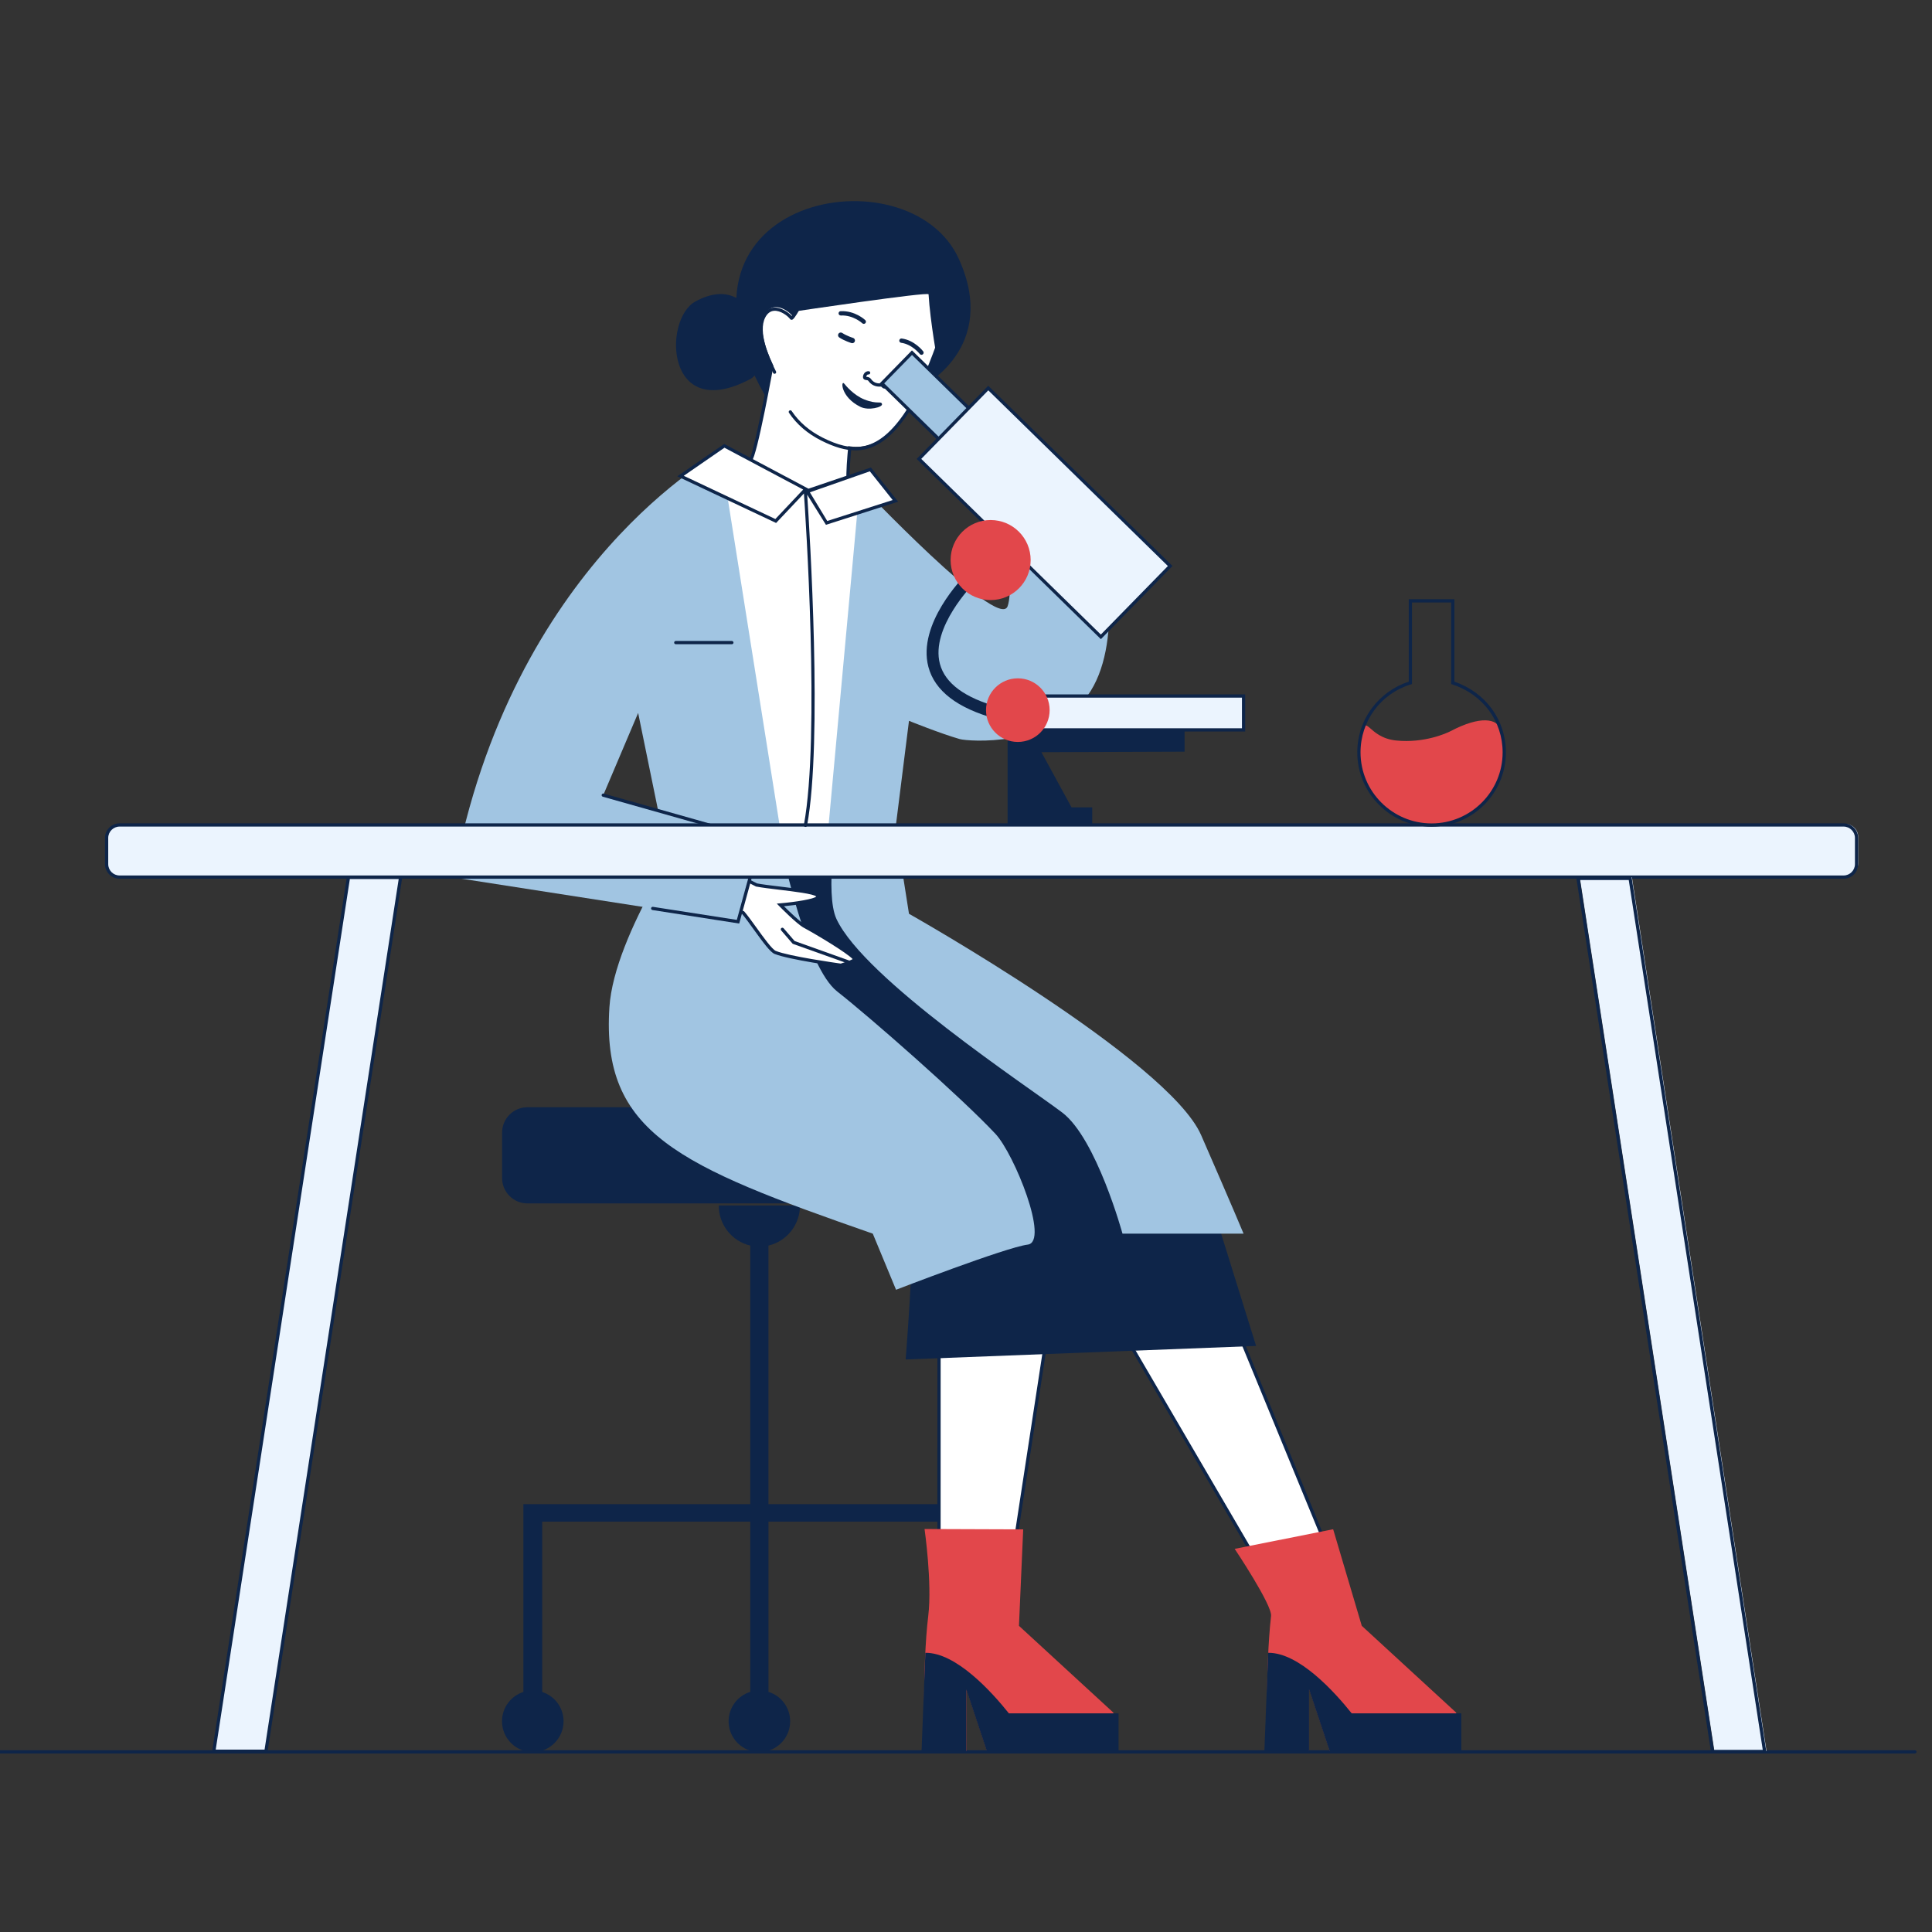 <?xml version="1.0" encoding="UTF-8" standalone="no"?>
<svg
   xmlns:dc="http://purl.org/dc/elements/1.1/"
   xmlns:cc="http://creativecommons.org/ns#"
   xmlns:rdf="http://www.w3.org/1999/02/22-rdf-syntax-ns#"
   xmlns:svg="http://www.w3.org/2000/svg"
   xmlns="http://www.w3.org/2000/svg"
   xmlns:sodipodi="http://sodipodi.sourceforge.net/DTD/sodipodi-0.dtd"
   xmlns:inkscape="http://www.inkscape.org/namespaces/inkscape"
   width="500"
   height="500"
   viewBox="0 0 132.292 132.292"
   version="1.1"
   id="svg1346"
   inkscape:version="1.0.1 (3bc2e813f5, 2020-09-07)"
   sodipodi:docname="lab_microbiologist.svg"
   inkscape:export-filename="C:\Users\keega\Documents\cannlytics\assets\images\illustrations\outline\lab_microbiologist.png"
   inkscape:export-xdpi="96"
   inkscape:export-ydpi="96">
  <rect x="0" y="0" width="132.292" height="132.292" fill="#333333" stroke="none"/>
  <defs
     id="defs1340">
    <clipPath
       clipPathUnits="userSpaceOnUse"
       id="clipPath334">
      <path
         d="m 1729.7,3013.83 c 29.87,-155.68 -72.13,-306.09 -227.8,-335.96 -155.69,-29.87 -306.1,72.13 -335.97,227.81 -29.86,155.68 72.13,306.09 227.81,335.96 155.68,29.87 306.1,-72.13 335.96,-227.81 z"
         id="path332" />
    </clipPath>
    <clipPath
       clipPathUnits="userSpaceOnUse"
       id="clipPath374">
      <path
         d="m 1491.59,2403.34 c 29.87,-155.68 -72.12,-306.1 -227.8,-335.96 -155.68,-29.87 -306.099,72.13 -335.966,227.8 -29.863,155.69 72.129,306.1 227.806,335.97 155.68,29.86 306.1,-72.13 335.96,-227.81 z"
         id="path372" />
    </clipPath>
    <clipPath
       clipPathUnits="userSpaceOnUse"
       id="clipPath334-3">
      <path
         d="m 1729.7,3013.83 c 29.87,-155.68 -72.13,-306.09 -227.8,-335.96 -155.69,-29.87 -306.1,72.13 -335.97,227.81 -29.86,155.68 72.13,306.09 227.81,335.96 155.68,29.87 306.1,-72.13 335.96,-227.81 z"
         id="path332-9" />
    </clipPath>
    <clipPath
       clipPathUnits="userSpaceOnUse"
       id="clipPath374-5">
      <path
         d="m 1491.59,2403.34 c 29.87,-155.68 -72.12,-306.1 -227.8,-335.96 -155.68,-29.87 -306.099,72.13 -335.966,227.8 -29.863,155.69 72.129,306.1 227.806,335.97 155.68,29.86 306.1,-72.13 335.96,-227.81 z"
         id="path372-2" />
    </clipPath>
  </defs>
  <sodipodi:namedview
     id="base"
     pagecolor="#333644"
     bordercolor="#666666"
     borderopacity="1.0"
     inkscape:pageopacity="0"
     inkscape:pageshadow="2"
     inkscape:zoom="1.4"
     inkscape:cx="267.49165"
     inkscape:cy="204.96423"
     inkscape:document-units="mm"
     inkscape:current-layer="g12-3"
     inkscape:document-rotation="0"
     showgrid="false"
     units="px"
     inkscape:window-width="1920"
     inkscape:window-height="1120"
     inkscape:window-x="-11"
     inkscape:window-y="-11"
     inkscape:window-maximized="1" />
  <g
     inkscape:label="Layer 1"
     inkscape:groupmode="layer"
     id="layer1"
     transform="translate(23.608,-25.143)">
    <g
       id="g12"
       transform="matrix(0.035,0,0,-0.035,-37.231,179.362)">
      <g
         id="g12-3"
         transform="translate(-533.483,-324.868)">
        <path
           d="m 2870.086,1754.22 v 34.109 h -443.936 v 505.984 c 35.317,8.189 61.686,40.182 61.686,78.459 H 2328.855 c 0,-38.277 26.371,-70.27 61.686,-78.459 v -505.984 h -443.93 v -17.054 -17.054 -333.26 c -24.236,-7.787 -41.781,-30.512 -41.781,-57.321 0,-33.263 26.957,-60.22 60.209,-60.22 33.254,0 60.211,26.957 60.211,60.22 0,26.809 -17.545,49.534 -41.781,57.321 v 333.26 h 407.072 v -333.069 c -24.56,-7.575 -42.405,-30.469 -42.405,-57.511 0,-33.263 26.957,-60.22 60.211,-60.22 33.252,0 60.211,26.957 60.211,60.22 0,27.042 -17.846,49.936 -42.408,57.511 v 333.069 h 443.936"
           style="fill:#0e2549;fill-opacity:1;fill-rule:nonzero;stroke:none;stroke-width:0.212"
           id="path18" />
        <path
           d="m 1954.601,2376.771 h 929.154 c 27.38,0 49.576,22.196 49.576,49.576 v 88.996 c 0,27.38 -22.196,49.576 -49.576,49.576 H 1954.601 c -27.382,0 -49.581,-22.196 -49.581,-49.576 v -88.996 c 0,-27.38 22.198,-49.576 49.581,-49.576"
           style="fill:#0e2549;fill-opacity:1;fill-rule:nonzero;stroke:none;stroke-width:0.212"
           id="path20" />
        <path
           d="m 2994.714,2275.714 -106.96,-699.253 c 0,0 57.109,-140.075 52.877,-144.899 -37.642,-43.102 -180.874,140.223 -180.874,140.223 l 0.071,653.507 234.886,50.423"
           style="fill:#ffffff;fill-opacity:1;fill-rule:nonzero;stroke:none;stroke-width:0.212"
           id="path22" />
        <path
           d="m 2762.931,1572.885 c 9.439,-11.934 114.561,-143.418 161.937,-144.709 5.311,-0.169 9.543,1.439 12.801,4.846 -0.571,10.559 -32.458,92.234 -52.835,142.254 l -0.339,0.804 0.127,0.868 106.262,694.704 -227.882,-48.92 z m 162.614,-151.057 c -0.275,0 -0.55,0 -0.846,0 -52.348,1.439 -162.768,142.022 -167.445,148.01 l -0.671,0.868 0.071,657.146 241.889,51.925 -107.511,-702.935 c 2.222,-5.459 15.256,-37.6 27.719,-69.868 28.163,-73.042 26.195,-75.306 24.27,-77.507 -4.444,-5.078 -10.305,-7.639 -17.478,-7.639"
           style="fill:#0e2549;fill-opacity:1;fill-rule:nonzero;stroke:none;stroke-width:0.212"
           id="path24" />
        <path
           d="m 3294.5,2248.715 277.166,-673.841 c 0,0 57.088,-140.075 52.856,-144.92 -37.642,-43.08 -180.87,140.244 -180.87,140.244 l -391.892,671.302 242.74,7.215"
           style="fill:#ffffff;fill-opacity:1;fill-rule:nonzero;stroke:none;stroke-width:0.212"
           id="path26" />
        <path
           d="m 3446.297,1571.996 c 4.422,-5.649 113.859,-144.074 162.483,-145.407 5.332,-0.148 9.522,1.439 12.801,4.846 -0.571,10.558 -32.458,92.234 -52.856,142.254 l -276.32,671.788 -235.229,-6.982 z m 163.139,-151.776 c -0.275,0 -0.55,0.021 -0.825,0.021 -52.349,1.439 -162.779,142.022 -167.455,148.01 l -0.233,0.339 -394.601,675.914 250.273,7.448 0.846,-2.031 277.166,-673.841 c 0.148,-0.36 14.431,-35.463 28.036,-70.693 28.184,-73.042 26.195,-75.306 24.27,-77.507 -4.422,-5.078 -10.304,-7.66 -17.477,-7.66"
           style="fill:#0e2549;fill-opacity:1;fill-rule:nonzero;stroke:none;stroke-width:0.212"
           id="path28" />
        <path
           d="m 2640.761,3212.586 -5.732,-111.065 c 0,0 -276.218,-216.714 -347.601,-142.699 -14.947,15.489 -63.292,247.713 -63.292,247.713 l 416.625,6.051"
           style="fill:#7e889e;fill-opacity:1;fill-rule:nonzero;stroke:none;stroke-width:0.212"
           id="path30" />
        <path
           d="m 2228.028,3203.425 c 19.443,-93.016 51.324,-231.653 61.684,-242.401 66.337,-68.768 322.875,127.168 342.221,142.127 l 5.482,106.199 z M 2330.243,2940.308 c -18.504,0 -34.058,4.867 -45.101,16.314 -15.146,15.7 -59.147,225.411 -64.115,249.278 l -0.783,3.766 423.86,6.136 -5.98,-115.89 -1.136,-0.889 c -9.64,-7.554 -203.695,-158.716 -306.745,-158.716"
           style="fill:#0e2549;fill-opacity:1;fill-rule:nonzero;stroke:none;stroke-width:0.212"
           id="path32" />
        <path
           d="m 3380.153,2097.912 c 0,0 -66.631,214.027 -85.23,273.696 -51.269,164.704 -619.84,578.835 -619.84,578.835 l -22.006,140.942 -442.175,-19.763 39.179,-87.6 c 0,0 -155.407,-193.862 -104.84,-390.073 34.93,-135.526 562.17,-257.615 562.17,-257.615 3.17,-60.283 -12.846,-264.894 -12.846,-264.894 l 685.588,26.47"
           style="fill:#0e2549;fill-opacity:1;fill-rule:nonzero;stroke:none;stroke-width:0.212"
           id="path34" />
        <g
           id="g36"
           transform="matrix(0.229,0,0,0.229,678.696,705.5)">
          <path
             d="m 8943.36,14277.4 c 0,0 660.47,329.6 312.88,1091.8 -424.54,930.8 -2613.42,536.3 -1665.17,-1150.5 501.63,-892.4 1352.29,58.7 1352.29,58.7"
             style="fill:#0e2549;fill-opacity:1;fill-rule:nonzero;stroke:none"
             id="path38" />
        </g>
        <path
           d="m 2439.815,4054.348 c 0,0 -38.023,-213.625 -48.563,-222.977 -36.066,-32.035 -54.968,-42.784 -74.786,-43.694 -7.588,-0.36 -31.202,-125.687 4.784,-186.583 58.013,-98.179 190.297,-150.231 190.297,-150.231 l 189.512,167.73 -52.945,77.549 c 0,0 -44.909,36.521 -62.052,64.346 -17.145,27.803 19.513,245.597 19.513,245.597 l -165.76,48.264"
           style="fill:#ffffff;fill-opacity:1;fill-rule:nonzero;stroke:none;stroke-width:0.212"
           id="path40" />
        <path
           d="m 2317.55,3784.545 c -7.306,-10.474 -27.042,-125.179 6.433,-181.844 53.146,-89.927 171.006,-141.493 186.941,-148.158 l 185.938,164.577 -51.108,74.862 c -4.609,3.766 -45.787,37.896 -62.393,64.832 -16.695,27.084 14.211,218.364 18.62,245.025 l -159.66,46.487 c -7.624,-42.657 -38.459,-212.017 -48.961,-221.327 -35.819,-31.824 -55.146,-43.186 -75.81,-44.456 z m 194.647,-337.344 -1.811,0.719 c -1.333,0.508 -133.968,53.575 -191.869,151.564 -33.944,57.448 -16.363,169.867 -6.737,187.684 0.525,0.973 1.919,3.555 4.539,3.661 19.344,0.91 37.721,11.722 72.826,42.911 7.344,7.829 33.066,139.821 47.545,221.158 l 0.62,3.491 171.865,-50.042 -0.47,-2.793 c -10.142,-60.241 -33.491,-221.411 -19.941,-243.396 16.663,-27.042 60.909,-63.182 61.354,-63.541 l 0.358,-0.296 54.784,-80.257 -193.062,-170.862"
           style="fill:#0e2549;fill-opacity:1;fill-rule:nonzero;stroke:none;stroke-width:0.212"
           id="path42" />
        <g
           id="g44"
           transform="matrix(0.219,0,0,0.219,678.696,705.5)">
          <path
             d="m 8043.13,15074.6 c -63.94,124.1 -166.06,359.8 -96.61,495.4 69.46,135.7 212.45,35.5 247.04,-11.4 23.03,-31.2 395.72,741.4 395.72,741.4 l 1069.8,-496.5 c 0,0 -209.36,-769.6 -451.15,-1116.3 -242.78,-348.2 -465.09,-349.2 -740.1,-211.4 -136.24,68.2 -224.57,155.3 -283.68,243.5 l -141.02,355.3"
             style="fill:#ffffff;fill-opacity:1;fill-rule:nonzero;stroke:none"
             id="path46" />
        </g>
        <g
           id="g48"
           transform="matrix(0.219,0,0,0.219,678.696,705.5)">
          <path
             d="m 8755.11,14358.7 c -89,0 -186.14,28.2 -303.7,87.1 -122.5,61.4 -219.7,144.9 -288.89,248.2 -4.45,6.7 -2.66,15.7 3.97,20.1 6.65,4.5 15.61,2.7 20.07,-4 66.37,-99.1 159.84,-179.3 277.81,-238.4 256.62,-128.5 477.41,-142.6 720.89,206.5 221.08,317 417.72,1000.7 445.24,1098.8 l -1044.48,484.8 c -21.83,-45.1 -97.97,-201.7 -176.56,-356.9 -190.91,-376.9 -208.96,-378.6 -222.14,-379.8 -5.92,-0.5 -11.5,1.9 -15.02,6.7 -20.04,27.1 -85.02,78.2 -144.1,73.5 -32.79,-2.7 -59.07,-22.9 -78.12,-60.1 -65.81,-128.6 32.19,-356.9 96.47,-481.6 3.67,-7.1 0.88,-15.8 -6.23,-19.5 -7.13,-3.7 -15.82,-0.9 -19.49,6.2 -66.82,129.6 -168.22,368 -96.51,508.1 29.8,58.2 71.66,73.3 101.52,75.7 64.26,5.2 131.15,-41.7 161.27,-74.9 49.4,60.4 254.64,470.1 379.05,728 l 6.2,12.8 1092.56,-507.1 -3.28,-11.8 c -2.03,-7.7 -212.49,-775.1 -452.64,-1119.5 -117.91,-169 -237.72,-265 -366.3,-293.4 -28.58,-6.3 -57.63,-9.5 -87.59,-9.5"
             style="fill:#0e2549;fill-opacity:1;fill-rule:nonzero;stroke:none"
             id="path50" />
        </g>
        <path
           d="m 2590.088,4065.012 c 0,0 -13.406,4.147 -22.558,10.326 l 22.558,-10.326"
           style="fill:#ffffff;fill-opacity:1;fill-rule:nonzero;stroke:none;stroke-width:0.212"
           id="path52" />
        <path
           d="m 2590.088,4059.722 c -0.518,0 -1.045,0.064 -1.568,0.233 -0.578,0.169 -14.264,4.465 -23.953,11.003 -2.421,1.65 -3.055,4.93 -1.42,7.342 1.633,2.433 4.92,3.068 7.344,1.439 8.375,-5.671 21.037,-9.649 21.164,-9.691 2.789,-0.868 4.348,-3.83 3.483,-6.602 -0.705,-2.285 -2.795,-3.724 -5.051,-3.724"
           style="fill:#0e2549;fill-opacity:1;fill-rule:nonzero;stroke:none;stroke-width:0.212"
           id="path54" />
        <path
           d="m 2612.644,4097.513 c -1.047,0 -2.097,0.381 -2.916,1.164 -0.275,0.254 -17.66,16.377 -42.001,15.213 -2.361,-0.063 -4.316,1.693 -4.424,4.042 -0.108,2.328 1.697,4.316 4.031,4.422 28.138,1.27 47.422,-16.779 48.231,-17.541 1.693,-1.629 1.756,-4.295 0.144,-5.988 -0.832,-0.868 -1.947,-1.312 -3.064,-1.312"
           style="fill:#0e2549;fill-opacity:1;fill-rule:nonzero;stroke:none;stroke-width:0.212"
           id="path56" />
        <path
           d="m 2725.5,4036.955 c -1.27,0 -2.524,0.571 -3.358,1.651 -0.167,0.212 -14.917,19.022 -36.417,21.879 -2.315,0.317 -3.944,2.433 -3.635,4.761 0.309,2.306 2.431,3.936 4.755,3.618 25.046,-3.322 41.331,-24.227 42.012,-25.116 1.422,-1.841 1.071,-4.507 -0.783,-5.925 -0.768,-0.593 -1.674,-0.868 -2.573,-0.868"
           style="fill:#0e2549;fill-opacity:1;fill-rule:nonzero;stroke:none;stroke-width:0.212"
           id="path58" />
        <g
           id="g60"
           transform="matrix(0.221,0,0,0.221,678.696,705.5)">
          <path
             d="m 9405.83,14997.8 c 0,0 -67.97,374.4 -81.54,612.2 -1.44,25.2 -1187.39,-152 -1187.39,-152 l 260.48,842 1241.21,-518 -232.76,-784.2"
             style="fill:#0e2549;fill-opacity:1;fill-rule:nonzero;stroke:none"
             id="path62" />
        </g>
        <g
           id="g64"
           transform="matrix(0.215,0,0,0.215,678.696,705.5)">
          <path
             d="m 7461.79,15979.9 c -295.65,-162.6 -272.44,-1114.4 500.96,-705 225.22,119.3 81.37,1025.1 -500.96,705"
             style="fill:#0e2549;fill-opacity:1;fill-rule:nonzero;stroke:none"
             id="path66" />
        </g>
        <path
           d="m 2653.3,3977.264 h 0.02 z m -0.1,-6.348 c -2.683,0 -4.439,1.777 -5.453,2.814 -0.868,0.868 -1.166,1.143 -1.413,1.079 l -0.231,-0.021 c -4.416,-0.191 -16.149,-0.698 -24.602,11.236 -0.812,1.143 -1.851,1.312 -3.771,1.524 -1.909,0.233 -5.465,0.635 -6.485,4.401 -0.593,2.179 0.173,6.178 2.48,9.098 2.072,2.624 5.093,3.999 8.468,3.893 1.752,-0.064 3.125,-1.524 3.068,-3.28 -0.056,-1.714 -1.464,-3.068 -3.17,-3.068 -0.1,0 -0.197,0 -0.294,0 -1.189,0 -2.103,-0.381 -2.863,-1.206 -0.986,-1.079 -1.418,-2.539 -1.519,-3.385 0.32,-0.064 0.722,-0.106 1.054,-0.148 2.141,-0.233 5.726,-0.656 8.21,-4.168 6.454,-9.098 15.027,-8.739 19.143,-8.548 l 0.239,0.021 c 3.119,0.106 5.061,-1.82 6.206,-2.962 0.322,-0.339 0.804,-0.825 1.018,-0.931 0,0.021 0.328,0.085 0.986,0.487 2.719,1.693 1.303,5.057 0.992,5.713 -0.747,1.566 -0.09,3.47 1.479,4.232 1.566,0.762 3.451,0.127 4.221,-1.439 1.545,-3.132 2.833,-10.051 -3.341,-13.902 -1.693,-1.037 -3.159,-1.439 -4.422,-1.439"
           style="fill:#0e2549;fill-opacity:1;fill-rule:nonzero;stroke:none;stroke-width:0.212"
           id="path68" />
        <path
           d="m 2648.287,3940.616 c 1.729,-6.03 -26.094,-13.394 -42.056,-5.565 -40.122,19.636 -38.54,54.253 -31.714,45.323 2.575,-3.364 18.366,-22.365 38.922,-30.639 26.367,-10.622 32.886,-2.264 34.847,-9.12"
           style="fill:#0e2549;fill-opacity:1;fill-rule:nonzero;stroke:none;stroke-width:0.212"
           id="path70" />
        <path
           d="m 2892.917,3860.401 c 15.87,-9.754 24.312,-353.213 -3.936,-357.784 -28.248,-4.592 -259.261,209.52 -259.261,209.52 l -25.658,-289.121 c 0,0 280.624,-185.419 399.899,-56.601 119.275,128.797 -32.056,420.479 -27.719,449.128 7.935,52.327 -99.174,54.591 -83.326,44.858"
           style="fill:#ffffff;fill-opacity:1;fill-rule:nonzero;stroke:none;stroke-width:0.212"
           id="path72" />
        <path
           d="m 2607.392,3424.646 c 10.874,-6.983 76.267,-47.989 153.054,-75.285 76.673,-27.253 180.756,-46.043 241.187,19.192 90.731,97.989 21.286,295.363 -12.061,390.221 -11.87,33.707 -17.52,50.232 -16.462,57.257 1.925,12.717 -3.491,23.318 -16.145,31.485 -19.847,12.844 -50.825,15.277 -60.537,13.838 2.243,-3.237 5.396,-12.759 8.485,-45.683 2.412,-25.582 4.232,-60.029 5.142,-96.994 1.651,-66.779 0.508,-152.855 -7.66,-194.201 -3.237,-16.377 -7.215,-24.079 -12.907,-25.01 -4.719,-0.783 -19.107,-3.089 -142.804,103.787 -50.594,43.715 -99.303,88.319 -114.373,102.178 z m 279.727,-106.939 c -37.558,0 -80.892,8.633 -128.903,25.709 -84.451,30.046 -155.2,76.491 -155.904,76.957 l -1.578,1.058 26.396,297.437 4.748,-4.401 c 0.576,-0.529 58.423,-54.104 118.969,-106.41 109.591,-94.709 132.76,-103.088 137.627,-102.305 0.021,0 2.201,0.444 4.846,8.569 9.818,30.131 11.976,117.286 10.728,188.826 -1.566,88.785 -7.892,149.258 -12.886,154.611 -3.893,2.454 -3.026,5.311 -2.666,6.115 3.153,7.11 31.443,4.19 48.772,-0.868 30.491,-8.887 45.45,-25.92 42.107,-47.926 -0.868,-5.755 6.665,-27.148 16.187,-54.21 17.181,-48.836 43.144,-122.64 53.237,-196.676 12.167,-89.081 -2.137,-156.346 -42.509,-199.935 -27.825,-30.046 -66.546,-45.704 -115.086,-46.529 -1.354,-0.021 -2.708,-0.021 -4.084,-0.021"
           style="fill:#0e2549;fill-opacity:1;fill-rule:nonzero;stroke:none;stroke-width:0.212"
           id="path74" />
        <path
           d="m 2707.411,3495.889 c 0,0 -4.338,132.225 -66.65,193.524 -52.008,51.142 -113.124,114.959 -169.683,105.183 -69.654,-12.04 -92.799,-32.205 -194.175,-35.59 -82.917,-2.772 -138.983,-245.893 -138.983,-245.893 l 39.276,-33.834 94.356,-428.265 h 358.169 l 77.691,444.875"
           style="fill:#ffffff;fill-opacity:1;fill-rule:nonzero;stroke:none;stroke-width:0.212"
           id="path76" />
        <path
           d="m 2280.174,3125.389 c 0,0 -155.744,-219.613 -165.212,-364.808 -16.06,-246.253 135.174,-310.492 515.27,-442.992 l 45.503,-109.754 c 0,0 214.769,82.987 257.596,88.34 42.827,5.354 -26.111,177.188 -63.245,216.82 -68.747,73.359 -247.886,230.192 -309.449,278.372 -61.565,48.18 -107.286,274.119 -107.286,274.119 l -173.177,59.902"
           style="fill:#a1c5e2;fill-opacity:1;fill-rule:nonzero;stroke:none;stroke-width:0.212"
           id="path78" />
        <path
           d="m 2010.896,3476.571 c 102.121,191.915 256.255,306.176 256.255,306.176 l 6.024,-48.836 -0.159,-80.892 c 0,0 -126.641,-350.23 -202,-490.432 4.448,-1.121 321.453,-156.6 331.643,-162.779 30.144,-5.967 110.919,-11.257 119.451,-20.567 10.501,-11.489 -72.729,-18.493 -72.729,-18.493 0,0 33.874,-34.532 47.13,-41.747 24.24,-13.182 89.822,-51.883 98.37,-64.092 2.401,-3.428 -27.101,-12.188 -27.101,-12.188 0,0 -100.64,13.817 -128.484,25.095 -12.584,5.099 -45.717,58.125 -62.744,77.803 -8.1,3.618 -18.043,7.977 -24.259,10.347 -41.716,15.912 -400.102,43.99 -461.331,104.908 -61.229,60.939 37.304,260.429 119.933,415.697"
           style="fill:#ffffff;fill-opacity:1;fill-rule:nonzero;stroke:none;stroke-width:0.212"
           id="path80" />
        <path
           d="m 2264.681,3776.843 c -25.783,-20.271 -159.941,-130.68 -250.984,-301.753 -91.504,-171.941 -177.377,-355.35 -120.496,-411.952 41.853,-41.642 227.783,-68.07 350.814,-85.547 55.958,-7.935 96.387,-13.69 109.411,-18.663 5.15,-1.947 13.368,-5.459 24.424,-10.41 l 0.641,-0.296 0.459,-0.529 c 6.257,-7.215 14.515,-18.684 23.258,-30.829 13.855,-19.255 31.1,-43.186 38.279,-46.106 25.975,-10.516 118.181,-23.55 127.045,-24.799 9.202,2.772 19.573,6.559 23.371,8.781 -11.665,12.378 -68.159,46.381 -95.907,61.489 -13.519,7.342 -46.485,40.859 -47.882,42.298 l -4.729,4.803 6.729,0.571 c 31.201,2.645 66.265,8.527 70.535,13.309 -5.277,5.184 -44.278,9.86 -72.816,13.288 -17.592,2.116 -34.208,4.105 -44.79,6.2 l -0.548,0.106 -0.478,0.296 c -9.716,5.882 -322.128,159.245 -330.97,162.483 l -3.944,0.995 2.116,3.512 c 73.055,135.928 196.035,474.075 201.623,489.5 l 0.159,80.13 z m 303.347,-937.359 -0.679,0.085 c -4.126,0.571 -101.353,14.008 -129.244,25.306 -8.261,3.343 -21.614,21.286 -41.049,48.264 -8.441,11.743 -16.428,22.831 -22.448,29.877 -10.478,4.676 -18.576,8.125 -23.445,9.987 -12.359,4.718 -54.583,10.707 -108.042,18.303 -123.865,17.605 -311.049,44.202 -354.398,87.325 -28.417,28.29 -26.695,85.78 5.269,175.792 27.507,77.443 73.114,166.63 114.102,243.65 l 2.801,-1.502 -2.801,1.502 c 101.286,190.328 255.62,306.091 257.166,307.234 l 4.374,3.237 6.714,-54.655 -0.161,-81.421 -0.186,-0.529 c -1.259,-3.47 -125.792,-347.098 -200.591,-487.85 35.201,-16.272 311.705,-151.988 328.372,-161.256 10.372,-2.031 26.62,-3.978 43.808,-6.03 42.583,-5.121 70.939,-8.95 76.859,-15.425 1.678,-1.841 2.175,-4.063 1.369,-6.136 -3.72,-9.522 -45.558,-14.812 -69.403,-17.054 9.742,-9.67 31.826,-31.062 41.612,-36.394 22.313,-12.146 90.103,-51.713 99.453,-65.065 0.734,-1.037 0.912,-2.349 0.485,-3.576 -0.461,-1.312 -1.858,-5.332 -29.282,-13.479 l -0.656,-0.191"
           style="fill:#0e2549;fill-opacity:1;fill-rule:nonzero;stroke:none;stroke-width:0.212"
           id="path82" />
        <g
           id="g84"
           transform="matrix(0.245,0,0,0.245,678.696,705.5)">
          <path
             d="M 16287,2429.1 H 997.048 c -7.164,0 -12.963,5.79 -12.963,12.97 0,7.17 5.799,12.96 12.963,12.96 H 16287 c 7.2,0 13,-5.79 13,-12.96 0,-7.18 -5.8,-12.97 -13,-12.97"
             style="fill:#0e2549;fill-opacity:1;fill-rule:nonzero;stroke:none"
             id="path86" />
        </g>
        <path
           d="m 2667.705,3155.414 33.353,-211.996 c 0,0 507.344,-285.884 571.584,-433.111 64.24,-147.205 83.008,-192.719 83.008,-192.719 h -236.879 c 0,0 -50.888,186.033 -117.815,236.9 -66.927,50.846 -386.941,261.297 -441.765,378.752 -23.184,49.661 1.445,198.073 1.445,198.073 l 107.069,24.101"
           style="fill:#a1c5e2;fill-opacity:1;fill-rule:nonzero;stroke:none;stroke-width:0.212"
           id="path88" />
        <path
           d="m 2604.889,3782.747 c 0,0 270.973,-286.053 289.043,-237.874 18.049,48.18 -20.101,313.603 -20.101,313.603 l 206.748,-196.507 c 0,0 42.953,-191.619 -30.702,-292.549 -73.677,-100.93 -232.986,-88.933 -249.532,-84.214 -37.602,10.728 -99.286,35.675 -99.286,35.675 l -32.016,-255.393 -129.758,2.328 65.605,714.932"
           style="fill:#a1c5e2;fill-opacity:1;fill-rule:nonzero;stroke:none;stroke-width:0.212"
           id="path90" />
        <path
           d="m 2332.044,3846.669 c 0,0 -409.806,-217.645 -522.228,-832.155 l 556.758,-86.626 44.166,160.599 -307.824,86.986 68.258,160.832 47.177,-230.425 235,-23.423 -121.307,764.212"
           style="fill:#a1c5e2;fill-opacity:1;fill-rule:nonzero;stroke:none;stroke-width:0.212"
           id="path92" />
        <path
           d="m 2410.742,3085.313 c -0.286,0 -0.578,0.042 -0.866,0.127 l -307.822,86.986 c -1.688,0.487 -2.67,2.222 -2.192,3.914 0.476,1.693 2.232,2.666 3.917,2.201 l 307.824,-87.007 c 1.686,-0.466 2.668,-2.222 2.19,-3.914 -0.394,-1.397 -1.667,-2.306 -3.051,-2.306"
           style="fill:#0e2549;fill-opacity:1;fill-rule:nonzero;stroke:none;stroke-width:0.212"
           id="path94" />
        <g
           id="g96"
           transform="matrix(0.238,0,0,0.238,678.696,705.5)">
          <path
             d="M 2009.92,9712.41 H 16193.2 c 58.7,0 106.8,48.06 106.8,106.81 v 215.28 c 0,58.8 -48.1,106.8 -106.8,106.8 H 2009.92 c -58.74,0 -106.8,-48 -106.8,-106.8 v -215.28 c 0,-58.75 48.06,-106.81 106.8,-106.81"
             style="fill:#ebf4fe;fill-opacity:1;fill-rule:nonzero;stroke:none"
             id="path98" />
        </g>
        <g
           id="g100"
           transform="matrix(0.238,0,0,0.238,678.696,705.5)">
          <path
             d="m 2008.27,10119.7 c -51.49,0 -93.37,-41.9 -93.37,-93.4 v -215.11 c 0,-51.49 41.88,-93.38 93.37,-93.38 H 16179.9 c 51.5,0 93.4,41.89 93.4,93.38 v 215.11 c 0,51.5 -41.9,93.4 -93.4,93.4 z M 16179.9,9691.13 H 2008.27 c -66.2,0 -120.05,53.86 -120.05,120.06 v 215.11 c 0,66.2 53.85,120.1 120.05,120.1 H 16179.9 c 66.3,0 120.1,-53.9 120.1,-120.1 v -215.11 c 0,-66.2 -53.8,-120.06 -120.1,-120.06"
             style="fill:#0e2549;fill-opacity:1;fill-rule:nonzero;stroke:none"
             id="path102" />
        </g>
        <g
           id="g104"
           transform="matrix(0.227,0,0,0.227,678.696,705.5)">
          <path
             d="m 15850.6,2641.46 h 449.4 l -1160.4,7532.14 h -449.5 l 1160.5,-7532.14"
             style="fill:#ebf4fe;fill-opacity:1;fill-rule:nonzero;stroke:none"
             id="path106" />
        </g>
        <g
           id="g108"
           transform="matrix(0.227,0,0,0.227,678.696,705.5)">
          <path
             d="m 15846.7,2652.79 h 420.7 l -1155,7496.71 h -420.7 z m 453.3,-27.94 h -477.2 l -1.9,11.83 -1161.8,7540.72 h 477.3 l 1.8,-11.8 1161.8,-7540.75"
             style="fill:#0e2549;fill-opacity:1;fill-rule:nonzero;stroke:none"
             id="path110" />
        </g>
        <path
           d="m 1443.038,1305.007 h -102.001 l 263.387,1709.506 H 1706.423 L 1443.038,1305.007"
           style="fill:#ebf4fe;fill-opacity:1;fill-rule:nonzero;stroke:none;stroke-width:0.212"
           id="path112" />
        <path
           d="m 1344.738,1308.181 h 95.579 l 262.408,1703.159 h -95.577 z m 101.023,-6.348 h -108.425 l 0.565,3.661 263.8,1712.194 h 108.423 l -0.563,-3.661 -263.8,-1712.194"
           style="fill:#0e2549;fill-opacity:1;fill-rule:nonzero;stroke:none;stroke-width:0.212"
           id="path114" />
        <path
           d="m 2731.496,1739.769 c 0,0 15.161,-105.289 7.247,-170.1 -12.16,-99.597 -7.247,-264.661 -7.247,-264.661 h 81.65 v 122.47 l 40.816,-122.47 h 246.972 v 75.518 l -184.721,169.846 8.294,188.699 -193.011,0.698"
           style="fill:#e2474b;fill-opacity:1;fill-rule:nonzero;stroke:none;stroke-width:0.212"
           id="path116" />
        <path
           d="m 2725.58,1303.42 7.497,194.137 c 60.099,0.741 130.026,-76.597 163.416,-118.429 h 214.535 v -75.708 h -257.065 l -25.243,75.708 v 0 l -15.573,46.762 v -122.47 h -87.566"
           style="fill:#0e2549;fill-opacity:1;fill-rule:nonzero;stroke:none;stroke-width:0.212"
           id="path118" />
        <path
           d="m 3338.258,1700.941 c 0,0 73.613,-110.029 71.18,-131.273 -11.701,-102.284 -7.258,-264.661 -7.258,-264.661 h 81.654 v 122.47 l 40.816,-122.47 h 246.972 v 75.518 l -184.721,169.846 -56.009,188.932 -192.635,-38.362"
           style="fill:#e2474b;fill-opacity:1;fill-rule:nonzero;stroke:none;stroke-width:0.212"
           id="path120" />
        <path
           d="m 3396.277,1303.42 7.49,194.137 c 60.093,0.741 130.024,-76.597 163.413,-118.429 h 214.535 v -75.708 h -257.065 l -25.243,75.708 v 0 l -15.573,46.762 v -122.47 h -87.557"
           style="fill:#0e2549;fill-opacity:1;fill-rule:nonzero;stroke:none;stroke-width:0.212"
           id="path122" />
        <path
           d="m 2584.557,2845.239 c -0.353,0 -0.715,0.064 -1.067,0.191 l -109.914,39.251 -22.63,26.238 c -1.145,1.312 -0.997,3.322 0.33,4.465 1.327,1.143 3.33,0.995 4.477,-0.317 l 21.536,-24.968 108.336,-38.7 c 1.65,-0.571 2.511,-2.391 1.921,-4.041 -0.463,-1.312 -1.686,-2.116 -2.99,-2.116"
           style="fill:#0e2549;fill-opacity:1;fill-rule:nonzero;stroke:none;stroke-width:0.212"
           id="path124" />
        <path
           d="m 3240.226,3303.17 v -42.615 l -280.065,-0.995 58.886,-107.955 h 40.499 v -35.124 h -165.614 v 196.74 l 346.294,-10.051"
           style="fill:#0e2549;fill-opacity:1;fill-rule:nonzero;stroke:none;stroke-width:0.212"
           id="path126" />
        <path
           d="m 3212.063,3623.819 -135.61,-138.636 -355.917,348.135 135.606,138.636 355.921,-348.135"
           style="fill:#ebf4fe;fill-opacity:1;fill-rule:nonzero;stroke:none;stroke-width:0.212"
           id="path128" />
        <path
           d="m 2817.78,3932.724 -58.872,-60.177 -110.873,108.463 58.87,60.177 110.875,-108.463"
           style="fill:#a1c5e2;fill-opacity:1;fill-rule:nonzero;stroke:none;stroke-width:0.212"
           id="path130" />
        <path
           d="m 3076.39,3489.668 -351.364,343.691 131.179,134.108 351.372,-343.712 z m -317.532,387.364 -106.334,104.019 54.43,55.649 106.341,-104.019 -1.248,-1.27 z m 97.242,99.407 -38.362,-39.229 -110.883,108.463 -63.307,-64.727 110.873,-108.442 -38.37,-39.229 360.445,-352.578 140.054,143.164 -360.45,352.578"
           style="fill:#0e2549;fill-opacity:1;fill-rule:nonzero;stroke:none;stroke-width:0.212"
           id="path132" />
        <path
           d="m 2881.872,3303.17 h 473.779 v 66.25 h -473.779 v -66.25"
           style="fill:#ebf4fe;fill-opacity:1;fill-rule:nonzero;stroke:none;stroke-width:0.212"
           id="path134" />
        <path
           d="m 2885.046,3306.344 h 467.431 v 59.902 h -467.431 z m 473.779,-6.348 h -480.127 v 72.598 h 480.127 v -72.598"
           style="fill:#0e2549;fill-opacity:1;fill-rule:nonzero;stroke:none;stroke-width:0.212"
           id="path136" />
        <path
           d="m 2827.831,3589.583 -8.21,8.252 8.231,-8.252 c 0,0 0,0 -0.02,0 z m 42.953,-264.513 c -75.052,20.44 -119.371,54.528 -131.759,101.374 -22.272,84.214 68.514,175.771 72.407,179.622 l 16.398,-16.483 c -1.121,-1.143 -85.143,-86.119 -66.292,-157.235 10.129,-38.193 48.941,-66.737 115.361,-84.807 l -6.115,-22.471"
           style="fill:#0e2549;fill-opacity:1;fill-rule:nonzero;stroke:none;stroke-width:0.212"
           id="path138" />
        <path
           d="m 2782.492,3635.435 c 0,-43.25 35.055,-78.29 78.283,-78.29 43.25,0 78.311,35.04 78.311,78.29 0,43.25 -35.061,78.29 -78.311,78.29 -43.229,0 -78.283,-35.04 -78.283,-78.29"
           style="fill:#e2474b;fill-opacity:1;fill-rule:nonzero;stroke:none;stroke-width:0.212"
           id="path140" />
        <path
           d="m 2851.762,3341.807 c 0,-34.363 27.867,-62.23 62.23,-62.23 34.384,0 62.251,27.867 62.251,62.23 0,34.384 -27.867,62.251 -62.251,62.251 -34.363,0 -62.23,-27.867 -62.23,-62.251"
           style="fill:#e2474b;fill-opacity:1;fill-rule:nonzero;stroke:none;stroke-width:0.212"
           id="path142" />
        <path
           d="m 2254.057,3799.759 85.759,59.14 159.421,-84.68 -58.884,-62.378 -186.295,87.917"
           style="fill:#ffffff;fill-opacity:1;fill-rule:nonzero;stroke:none;stroke-width:0.212"
           id="path144" />
        <path
           d="m 2674.483,3751.219 -48.959,61.574 -127.001,-44.498 41.35,-60.177 134.609,43.102"
           style="fill:#ffffff;fill-opacity:1;fill-rule:nonzero;stroke:none;stroke-width:0.212"
           id="path146" />
        <path
           d="m 2624.443,3809.048 44.695,-56.199 -127.987,-40.986 -34.016,56.093 z m -184.816,-93.355 -179.228,84.574 79.631,54.93 154.042,-81.823 z m 240.201,33.918 -53.224,66.927 -122.202,-41.472 -163.096,86.648 -1.703,0.889 -91.885,-63.351 193.363,-91.26 54.447,57.68 c 2.537,-36.5 32.073,-475.43 -0.125,-648.619 -0.32,-1.714 0.817,-3.385 2.539,-3.703 0.197,-0.042 0.392,-0.042 0.584,-0.042 1.5,0 2.833,1.058 3.117,2.582 30.618,164.683 5.169,573.969 0.271,647.476 l 36.68,-58.992 141.234,45.239"
           style="fill:#0e2549;fill-opacity:1;fill-rule:nonzero;stroke:none;stroke-width:0.212"
           id="path148" />
        <path
           d="m 3653.871,3282.434 c 55.205,-5.692 99.258,14.304 107.066,18.409 58.569,30.766 90.498,23.931 97.29,3.914 4.824,-14.24 7.406,-29.56 7.406,-45.577 0,-78.522 -63.648,-142.17 -142.17,-142.17 -78.522,0 -142.169,63.647 -142.169,142.17 0,10.707 1.185,21.117 3.428,31.147 11.172,50.021 12.42,-2.052 69.149,-7.892"
           style="fill:#e2474b;fill-opacity:1;fill-rule:nonzero;stroke:none;stroke-width:0.212"
           id="path150" />
        <path
           d="m 3681.97,3395.192 h 0.021 z m 3.174,157.235 v -159.584 l -2.243,-0.677 c -58.865,-17.943 -98.433,-71.392 -98.433,-132.987 0,-76.639 62.357,-138.996 138.996,-138.996 76.66,0 138.996,62.357 138.996,138.996 0,61.235 -38.658,113.435 -98.497,132.987 l -2.179,0.719 v 159.542 z m 38.319,-438.591 c -80.13,0 -145.343,65.213 -145.343,145.344 0,31.781 10.072,61.976 29.115,87.282 17.964,23.868 43.313,41.917 71.561,51.057 v 161.255 h 89.335 V 3397.477 c 61.256,-20.969 100.676,-75.01 100.676,-138.298 0,-80.13 -65.192,-145.344 -145.344,-145.344"
           style="fill:#0e2549;fill-opacity:1;fill-rule:nonzero;stroke:none;stroke-width:0.212"
           id="path152" />
        <path
           d="m 2354.528,3470.773 h -109.745 c -1.752,0 -3.174,1.418 -3.174,3.174 0,1.735 1.422,3.174 3.174,3.174 h 109.745 c 1.754,0 3.174,-1.439 3.174,-3.174 0,-1.756 -1.42,-3.174 -3.174,-3.174"
           style="fill:#0e2549;fill-opacity:1;fill-rule:nonzero;stroke:none;stroke-width:0.212"
           id="path154" />
        <path
           d="m 2368.884,2924.311 -169.698,26.407 c -1.733,0.275 -2.918,1.883 -2.647,3.618 0.267,1.735 1.889,2.92 3.623,2.645 l 164.103,-25.518 23.07,83.876 c 0.463,1.693 2.211,2.687 3.902,2.222 1.688,-0.466 2.683,-2.201 2.217,-3.893 l -24.57,-89.356"
           style="fill:#0e2549;fill-opacity:1;fill-rule:nonzero;stroke:none;stroke-width:0.212"
           id="path156" />
      </g>
    </g>
  </g>
</svg>
